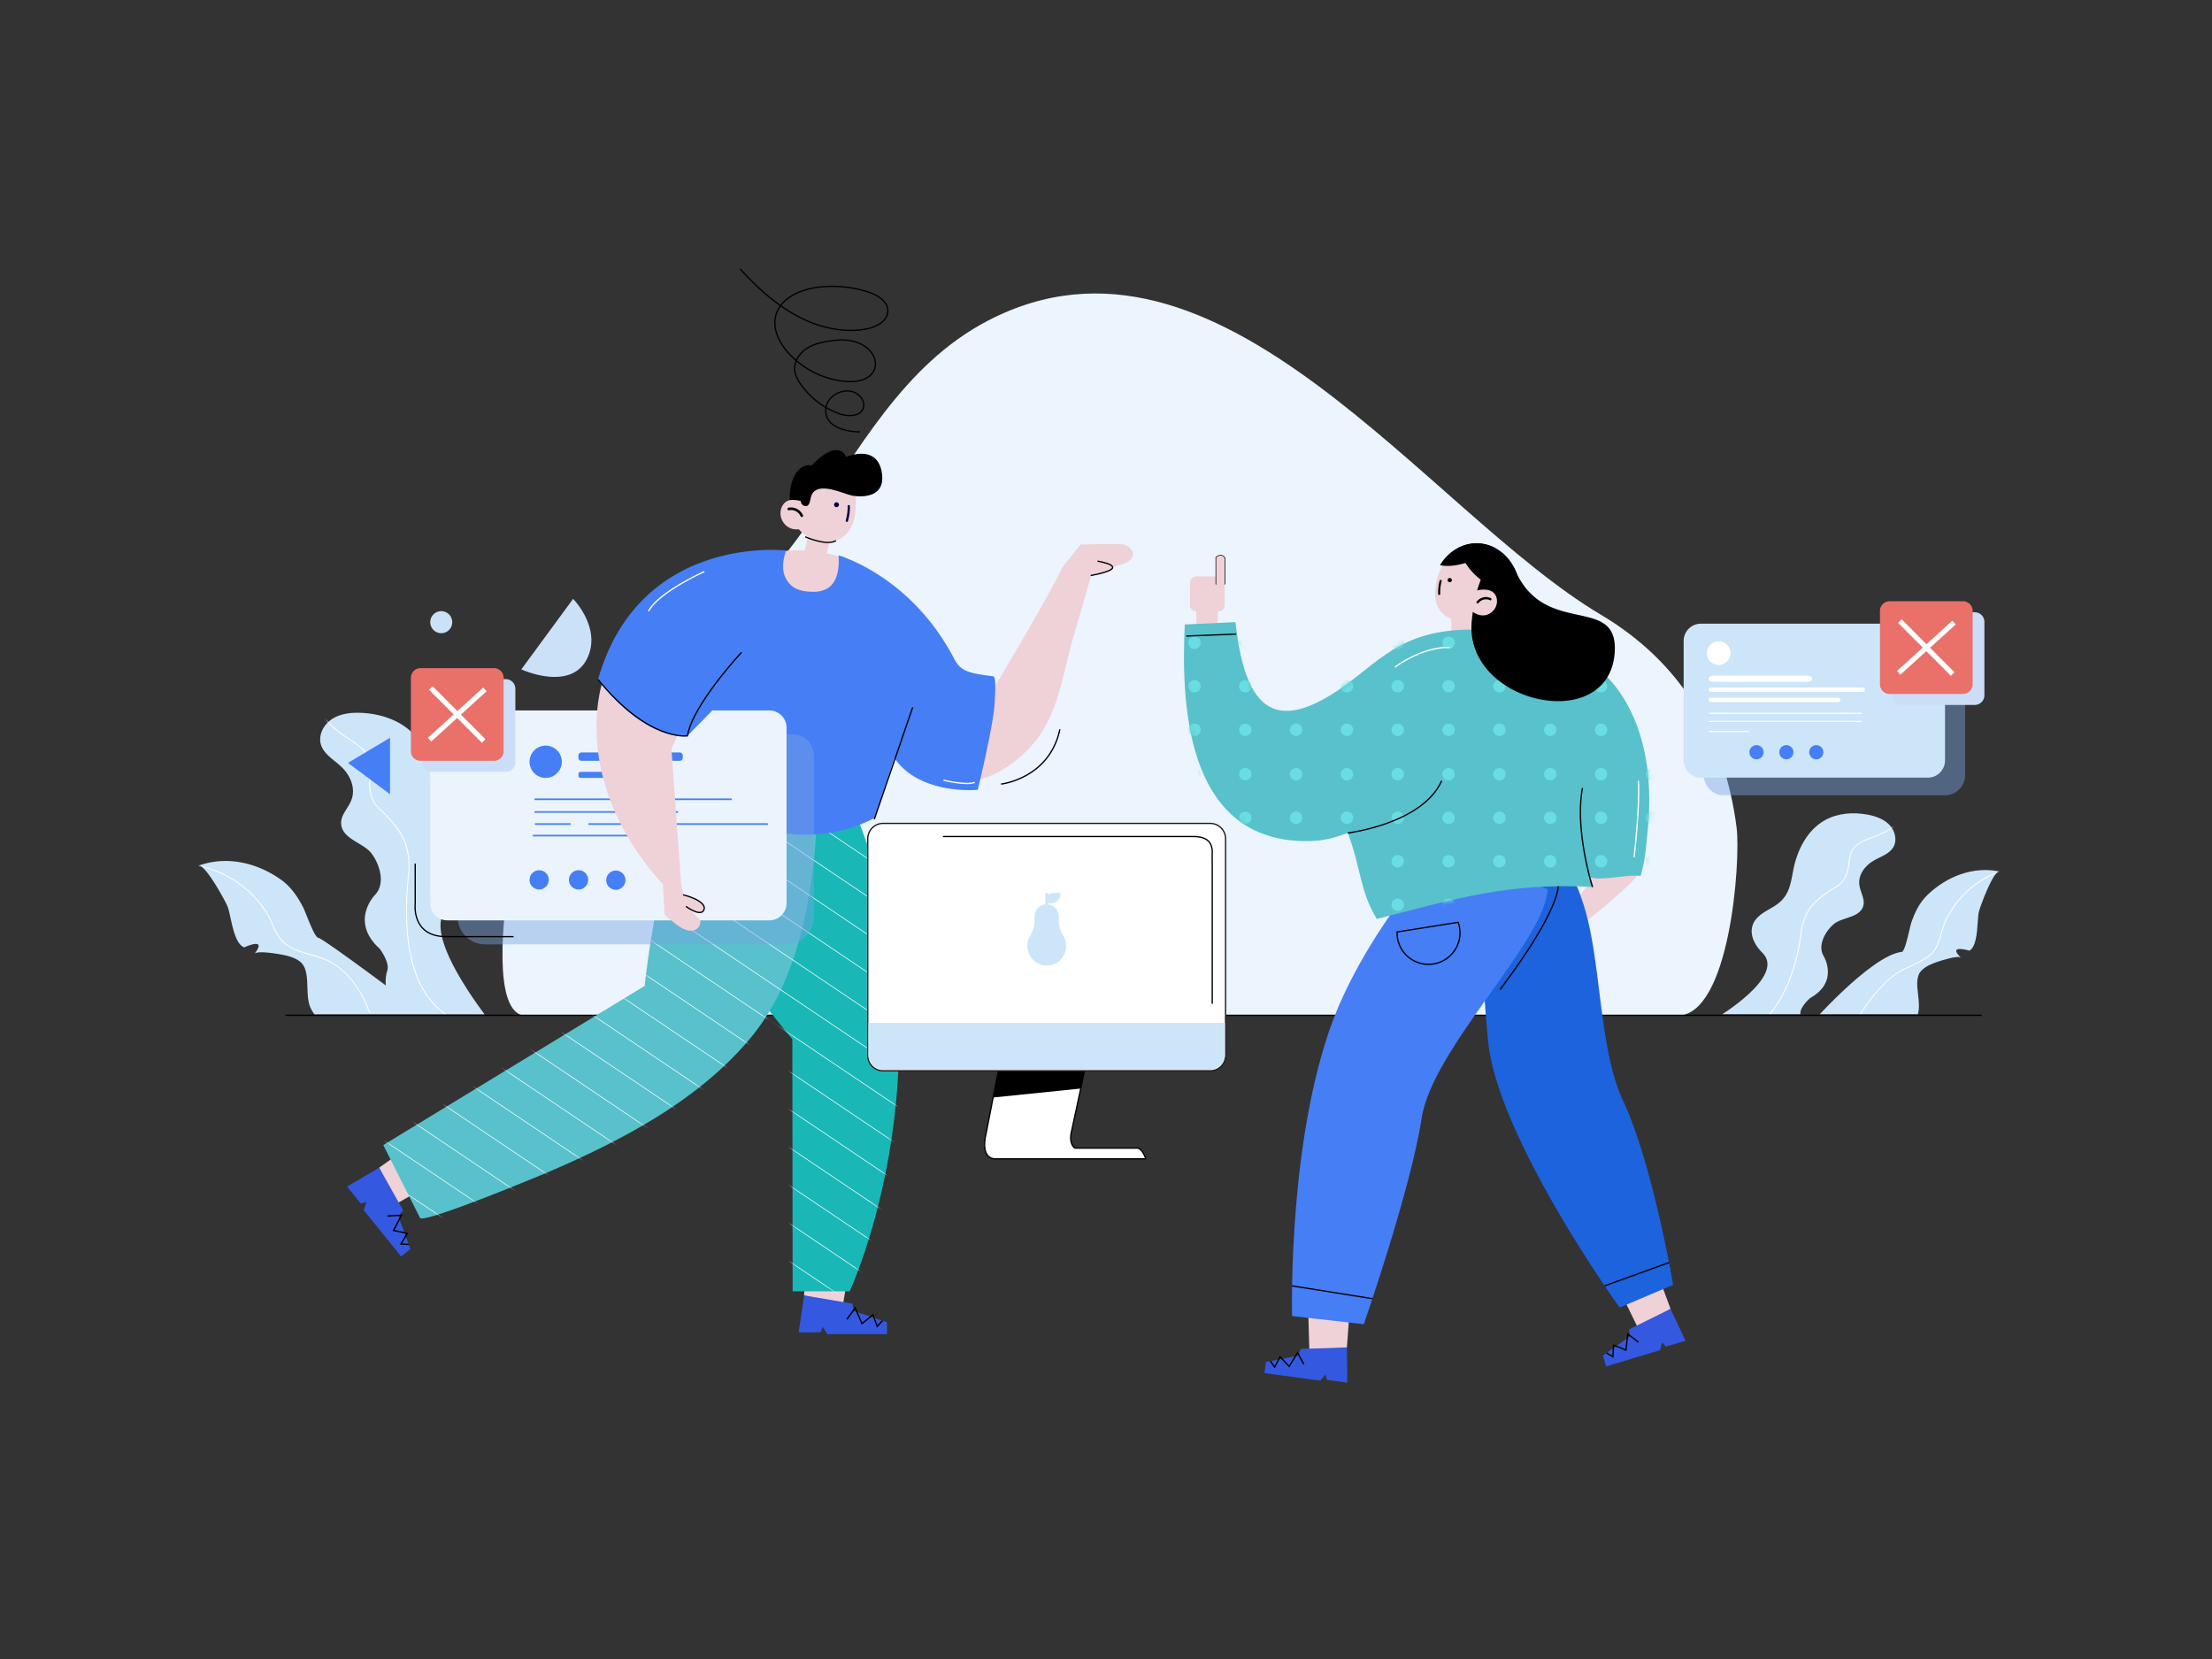 <svg viewBox="0 0 400 300" fill="none" xmlns="http://www.w3.org/2000/svg"><rect x="0" y="0" width="400" height="300" fill="#333333" stroke="none"/><g clip-path="url(#a)"><path d="M95.136 183.674c-6.478-.014-3.813-19.747-3.277-23.254 1.95-12.738 8.978-22.034 18.585-30.475 12.771-11.214 25.474-20.552 35.255-34.651 9.477-13.661 17.643-29.37 33.014-37.342 41.697-21.619 79.223 34.48 110.813 53.232 14.424 8.563 22.402 21.897 24.511 38.52.742 5.85-1.16 33.967-10.751 33.967l-208.15.003Z" fill="#ECF4FD"/><g clip-path="url(#b)"><path fill-rule="evenodd" clip-rule="evenodd" d="M318.68 172.279c4.411 4.253-8.211 11.747-8.211 11.747l8.382 6.42c7.369-1.635 6.712-7.039 6.712-7.039-.162-1.31 1.803-2.948 1.803-2.948 5.239-2.948 2.423-7.533 2.423-7.533-1.21-1.972.355-4.625 1.877-5.868.573-.468 1.381-.734 2.197-1.003 1.352-.446 2.726-.898 3.091-2.288.198-.77-.067-1.531-.334-2.3-.144-.412-.287-.826-.362-1.244-.348-1.937.949-3.663 2.551-4.59.335-.197.693-.373 1.052-.549.993-.488 1.993-.98 2.53-1.917.73-1.276.276-2.985-.757-4.038-1.032-1.053-2.497-1.554-3.942-1.821-2.575-.475-5.354-.28-7.654.991-3.299 1.82-5.126 5.545-5.799 9.242-.501 2.767-.86 4.744-3.337 6.297-.286.18-.583.352-.881.524-1.52.879-3.061 1.772-3.255 3.742-.146 1.545.84 3.138 1.914 4.175Zm25.239-.153c-5.766.654-17.307 13.967-17.307 13.967l8.039 5.833c3.235-.626 11.015-5.181 12.135-8.498.354-1.05.207-2.329.062-3.588-.19-1.643-.375-3.252.564-4.275.759-.83 1.972-1.313 3.015-1.66l.008-.003c.565-.186 3.664-1.206 4.167-.716-2.579-2.503 1.51-1.278 1.51-1.278 1.214-.621 1.391-3.183 1.527-5.143.053-.778.101-1.46.203-1.89.228-.951 2.642-7.512 3.751-7.28-4.799-.986-9.521.883-13 4.193-1.482 1.41-2.32 3.171-2.978 5.08-.069.198-.179.668-.315 1.251-.365 1.57-.921 3.954-1.381 4.007Z" fill="#CDE5F9"/><mask id="c" style="mask-type:alpha" maskUnits="userSpaceOnUse" x="310" y="147" width="52" height="45"><path fill-rule="evenodd" clip-rule="evenodd" d="M318.68 172.279c4.411 4.253-8.211 11.747-8.211 11.747l8.382 6.42c7.369-1.635 6.712-7.039 6.712-7.039-.162-1.31 1.803-2.948 1.803-2.948 5.239-2.948 2.423-7.533 2.423-7.533-1.21-1.972.355-4.625 1.877-5.868.573-.468 1.381-.734 2.197-1.003 1.352-.446 2.726-.898 3.091-2.288.198-.77-.067-1.531-.334-2.3-.144-.412-.287-.826-.362-1.244-.348-1.937.949-3.663 2.551-4.59.335-.197.693-.373 1.052-.549.993-.488 1.993-.98 2.53-1.917.73-1.276.276-2.985-.757-4.038-1.032-1.053-2.497-1.554-3.942-1.821-2.575-.475-5.354-.28-7.654.991-3.299 1.82-5.126 5.545-5.799 9.242-.501 2.767-.86 4.744-3.337 6.297-.286.18-.583.352-.881.524-1.52.879-3.061 1.772-3.255 3.742-.146 1.545.84 3.138 1.914 4.175Zm25.239-.153c-5.766.654-17.307 13.967-17.307 13.967l8.039 5.833c3.235-.626 11.015-5.181 12.135-8.498.354-1.05.207-2.329.062-3.588-.19-1.643-.375-3.252.564-4.275.759-.83 1.972-1.313 3.015-1.66l.008-.003c.565-.186 3.664-1.206 4.167-.716-2.579-2.503 1.51-1.278 1.51-1.278 1.214-.621 1.391-3.183 1.527-5.143.053-.778.101-1.46.203-1.89.228-.951 2.642-7.512 3.751-7.28-4.799-.986-9.521.883-13 4.193-1.482 1.41-2.32 3.171-2.978 5.08-.069.198-.179.668-.315 1.251-.365 1.57-.921 3.954-1.381 4.007Z" fill="#CDE5F9"/></mask><g mask="url(#c)" stroke="#fff" stroke-width=".174" stroke-miterlimit="10"><path d="M344.447 147.074c-1.053 2.046-2.822 3.096-4.87 3.959-1.29.545-2.821.928-3.895 1.879-1.549 1.366-1.092 3.054-1.686 4.87-.331 1.016-.941 1.979-1.855 2.524-3.711 2.196-5.954 4.126-6.494 8.667-.773 6.404-3.943 15.656-10.793 18.402M361.592 157.595a17.335 17.335 0 0 0-9.88 9.161c-.849 1.921-.875 4.15-2.422 5.678-1.547 1.529-3.88 2.155-5.763 3.247-3.461 1.995-8.408 8.48-9.132 12.293"/></g></g><path d="M51.613 183.6h306.74" stroke="#000" stroke-width=".232" stroke-miterlimit="10"/><g clip-path="url(#d)"><path fill-rule="evenodd" clip-rule="evenodd" d="M81.308 164.096c-6.457 3.908 8.155 21.698 8.155 21.698l-13.302.081a17.947 17.947 0 0 1-1.23-.64l-9.464 1.981c-3.64-.174-7.473-1.369-9.234-4.813-.556-1.09-.602-2.511-.648-3.91-.06-1.827-.118-3.617-1.31-4.584-.967-.786-2.37-1.115-3.567-1.326-.621-.109-4.205-.729-4.68-.109 2.419-3.162-1.856-1.16-1.856-1.16-1.426-.488-2.035-3.258-2.5-5.377-.185-.84-.347-1.578-.529-2.031-.406-1.002-4.1-7.779-5.276-7.353 5.084-1.853 10.553-.573 14.888 2.48 1.848 1.303 3.047 3.091 4.077 5.072.108.206.304.696.548 1.302.654 1.631 1.647 4.104 2.154 4.17.592.077 6.775 4.576 12.234 8.62-.138-1.54.247-2.613.247-2.613.554-1.529-1.36-4.031-1.36-4.031-5.496-4.971-.858-9.712-.858-9.712 1.993-2.038.835-5.643-.653-7.561-.563-.724-1.464-1.266-2.374-1.814-1.5-.902-3.022-1.817-3.082-3.583-.031-.979.491-1.818 1.022-2.668.283-.456.57-.915.773-1.4.944-2.234-.141-4.655-1.816-6.214a20.318 20.318 0 0 0-1.108-.943c-1.063-.864-2.128-1.728-2.52-3-.53-1.725.493-3.655 2.01-4.638 1.516-.984 3.418-1.188 5.227-1.114 3.234.132 6.52 1.127 8.937 3.282 3.456 3.08 4.636 8.058 4.435 12.682v.007c-.151 3.457-.258 5.917 2.291 8.466.299.299.613.591.928.885 1.585 1.474 3.19 2.967 2.878 5.377-.246 1.895-1.862 3.54-3.437 4.491Z" fill="#CDE5F9"/><mask id="e" style="mask-type:alpha" maskUnits="userSpaceOnUse" x="35" y="128" width="55" height="60"><path fill-rule="evenodd" clip-rule="evenodd" d="M81.308 164.096c-6.457 3.908 8.155 21.698 8.155 21.698l-13.302.081a17.947 17.947 0 0 1-1.23-.64l-9.464 1.981c-3.64-.174-7.473-1.369-9.234-4.813-.556-1.09-.602-2.511-.648-3.91-.06-1.827-.118-3.617-1.31-4.584-.967-.786-2.37-1.115-3.567-1.326-.621-.109-4.205-.729-4.68-.109 2.419-3.162-1.856-1.16-1.856-1.16-1.426-.488-2.035-3.258-2.5-5.377-.185-.84-.347-1.578-.529-2.031-.406-1.002-4.1-7.779-5.276-7.353 5.084-1.853 10.553-.573 14.888 2.48 1.848 1.303 3.047 3.091 4.077 5.072.108.206.304.696.548 1.302.654 1.631 1.647 4.104 2.154 4.17.592.077 6.775 4.576 12.234 8.62-.138-1.54.247-2.613.247-2.613.554-1.529-1.36-4.031-1.36-4.031-5.496-4.971-.858-9.712-.858-9.712 1.993-2.038.835-5.643-.653-7.561-.563-.724-1.464-1.266-2.374-1.814-1.5-.902-3.022-1.817-3.082-3.583-.031-.979.491-1.818 1.022-2.668.283-.456.57-.915.773-1.4.944-2.234-.141-4.655-1.816-6.214a20.318 20.318 0 0 0-1.108-.943c-1.063-.864-2.128-1.728-2.52-3-.53-1.725.493-3.655 2.01-4.638 1.516-.984 3.418-1.188 5.227-1.114 3.234.132 6.52 1.127 8.937 3.282 3.456 3.08 4.636 8.058 4.435 12.682v.007c-.151 3.457-.258 5.917 2.291 8.466.299.299.613.591.928.885 1.585 1.474 3.19 2.967 2.878 5.377-.246 1.895-1.862 3.54-3.437 4.491Z" fill="#CDE5F9"/></mask><g mask="url(#e)" stroke="#fff" stroke-width=".174" stroke-miterlimit="10"><path d="M57.233 126.8c.707 2.744 2.551 4.488 4.77 6.086 1.392 1.007 3.137 1.891 4.176 3.319 1.489 2.062.48 3.969.696 6.318.123 1.309.591 2.633 1.547 3.537 3.859 3.649 6.03 6.581 5.446 12.186-.822 7.905-.822 19.947 6.672 25.124M35.867 156.553a19.187 19.187 0 0 1 12.292 8.417c1.239 1.962 1.624 4.393 3.565 5.815 1.979 1.452 4.59 1.726 6.824 2.607 4.108 1.624 6.902 5.745 8.313 9.799"/></g></g><path d="M110.435 152.536a7.53 7.53 0 0 1 .232-2.155c.051-.201.368-.129.315.072a7.31 7.31 0 0 0-.232 2.072.16.16 0 0 1-.043.116.16.16 0 0 1-.23.008.162.162 0 0 1-.052-.113" fill="#010344"/><path d="m145.408 234.252.659-10.729 8.141 1.679-1.798 10.885-7.002-1.835Z" fill="#EFD1D8"/><path d="m145.409 234.252-.988 6.676h3.954l.411-.988.825 1.317h10.792v-2.143l-6.014-2.06-.248-1.317-8.732-1.485Z" fill="#3458DF"/><path d="m153.153 238.578 1.484-2.06 1.234 2.844 1.979-1.607.781 2.101.935-1.03" stroke="#000" stroke-width=".232" stroke-miterlimit="10"/><path d="m68.568 211.149 8.762-6.228 3.809 7.39-9.598 5.439-2.973-6.601Z" fill="#EFD1D8"/><path d="m68.567 211.149-5.812 3.426 2.484 3.075 1.03-.299-.508 1.468 6.782 8.396 1.665-1.345-2.176-5.975.87-1.02-4.335-7.726Z" fill="#3458DF"/><path d="m70.068 219.893 2.535-.141-1.435 2.748 2.493.529-1.143 1.93 1.387.079" stroke="#000" stroke-width=".232" stroke-miterlimit="10"/><path d="M146.086 95.155c-2.229 1.183-3.966.403-4.701-1.16-.677-1.461.032-3.644 2.027-3.628.81.028 1.601.25 2.308.647.334.4.624.834.863 1.297.48.951.758 2.19-.497 2.853" fill="#EFD1D8"/><path d="M146.928 97.472c4.407 1.74 7.308-.88 7.735-4.711.188-1.7.232-3.56-.506-5.13-.679-1.443-1.816-2.61-3.339-3.069-3.199-.965-6.662 1.146-7.733 4.713 0 .012 0 .02-.012.035a6.7 6.7 0 0 0 3.855 8.162Z" fill="#EFD1D8"/><path d="M145.207 93.195a2.371 2.371 0 0 0-2.598-1.392c-.292.056-.25.52.044.464a1.905 1.905 0 0 1 2.118 1.08c.123.275.559.115.436-.16" fill="#000"/><path d="m146.595 94.906-1.221 5.331 3.9.893 1.221-5.331-3.9-.893Z" fill="#EFD1D8"/><path d="M151.593 91.564a.437.437 0 1 1 0-.584.415.415 0 0 1 0 .584ZM153.332 94.252a9.387 9.387 0 0 0 .364-2.702c0-.266-.413-.317-.411-.048a8.95 8.95 0 0 1-.348 2.597c-.071.249.323.404.395.153Z" fill="#010344"/><path d="M154.194 89.635c-1.51-.21-6.566-2.897-7.519.143-.232.775-.232 1.775-1.046 1.744a.954.954 0 0 1-.823-.913 5.454 5.454 0 0 0-2.021-.177c0-5.302 2.619-6.659 3.987-6.246 0 0 4.502-5.068 6.249-1.549 0 0 5.603-2.491 6.443 2.853.84 5.344-5.27 4.145-5.27 4.145Z" fill="#000"/><path d="M158.233 106.197c-.378 2.709-5.713 4.217-11.917 3.37-6.204-.846-10.943-3.734-10.574-6.445.369-2.712 5.706-4.22 11.908-3.377 6.202.842 10.945 3.734 10.574 6.445M172.293 124.838l7.714-.893s9.405-15.635 12.163-21.442l3.235-4.04c1.981 0 3.962-.133 5.945-.08.802.023 1.881-.088 2.565.383.543.373 1.16 1.111.928 1.821-.383 1.173-2.345 1.593-3.345 1.855-.582.149-1.173.269-1.765.376-.232.042-2.101.206-2.136.322l-3.479 11.966c-2.087 7.144-2.649 14.517-7.988 20.179-5.221 5.527-12.434 8.171-19.582 4.529-13.831-7.048 5.749-14.96 5.749-14.96" fill="#EFD1D8"/><path d="M123.507 149.906s-3.625 10.027 19.773 38.019l.053 45.592h10.312s20.292-43.511-.308-89.672l-29.83 6.061Z" fill="#1AB7B7"/><path d="m69.31 207.065 6.643 13.162c.578 1.146 21.802-7.686 23.217-8.289 13.269-5.708 27.248-12.989 36.609-24.312 5.189-6.262 8.095-14.028 9.772-21.916a114.617 114.617 0 0 0 1.809-12.017c.253-2.423-.046-8.117 3.56-7.102l-28.398.096s-4.379 17.061-5.938 31.589l-47.273 28.789Z" fill="#58C1CC"/><mask id="f" style="mask-type:alpha" maskUnits="userSpaceOnUse" x="69" y="143" width="94" height="91"><path d="M123.507 149.906s-3.625 10.027 19.773 38.019l.053 45.592h10.312s20.292-43.511-.308-89.672l-29.83 6.061Z" fill="#1AB7B7"/><path d="m69.31 207.065 6.643 13.162c.578 1.146 21.802-7.686 23.217-8.289 13.269-5.708 27.248-12.989 36.609-24.312 5.189-6.262 8.095-14.028 9.772-21.916a114.617 114.617 0 0 0 1.809-12.017c.253-2.423-.046-8.117 3.56-7.102l-28.398.096s-4.379 17.061-5.938 31.589l-47.273 28.789Z" fill="#58C1CC"/></mask><g mask="url(#f)" stroke="#fff" stroke-width=".116" stroke-miterlimit="10"><path d="m118.808 102.166 99.816 67.162M115.628 106.893l99.817 67.162M112.448 111.618l99.817 67.162M109.268 116.342l99.817 67.163M106.091 121.067l99.817 67.162M102.911 125.794l99.817 67.162M99.731 130.518l99.817 67.162M96.551 135.243l99.817 67.162M93.374 139.967l99.817 67.163M90.194 144.692l99.817 67.162M87.014 149.419l99.817 67.162M83.834 154.143l99.816 67.163M80.656 158.868l99.817 67.162M77.477 163.593l99.816 67.162M74.296 168.317l99.817 67.162M71.117 173.044l99.817 67.162M67.94 177.769l99.816 67.162M64.76 182.493l99.816 67.162M61.58 187.218l99.816 67.162M58.4 191.945l99.816 67.159M55.222 196.669l99.816 67.162M52.042 201.394l99.817 67.162"/></g><path d="M147.03 107.014a4.977 4.977 0 0 0 2.551-.582c1.999-1.179 2.215-4.057 2.052-6.005 0 0 13.084 3.66 20.91 18.703 1.222 2.35 2.748 2.603 7.051 3.162.596.076.354 3.066.25 5.102-.169 3.233-2.605 13.782-3.048 15.433 0 0-10.437 1.025-15.059-5.747l-3.558 10.813a26.513 26.513 0 0 1-10.669 2.999c-1.65.112-3.307.076-4.95-.107-4.08-.45-8.271-1.408-12.061-3.263-3.015-1.473-7.071-2.946-9.444-5.36l1.473-10.56c-8.413-1.267-14.381-8.742-14.381-8.742 7.534-26.418 33.984-23.312 33.984-23.312a3.547 3.547 0 0 0-.046.157c-.58 1.946-.961 4.101.807 5.975 1.023 1.088 2.725 1.334 4.149 1.334" fill="#467EF6"/><path d="m165.043 127.902-6.944 20.255M145.611 97.073s3.871 1.714 5.555.696" stroke="#000" stroke-width=".232" stroke-miterlimit="10"/><path opacity=".44" d="M143.352 132.8H87.729a4.961 4.961 0 0 0-3.519 1.46 4.968 4.968 0 0 0-1.452 3.522V165.8a4.974 4.974 0 0 0 4.97 4.973h54.506a4.972 4.972 0 0 0 4.952-4.984v-29.148a3.843 3.843 0 0 0-2.371-3.549 3.84 3.84 0 0 0-1.47-.292" fill="#79A4E2"/><path d="M139.116 166.429H80.9a3.115 3.115 0 0 1-3.115-3.115v-31.731a3.116 3.116 0 0 1 3.115-3.115h58.216a3.116 3.116 0 0 1 3.115 3.115v31.731a3.116 3.116 0 0 1-3.115 3.115Z" fill="#EBF4FD"/><path d="M70.53 133.413v10.205l-7.607-5.666 7.607-4.539Z" fill="#467EF6"/><path d="m94.269 121.05 9.368-12.756s4.921 4.989 2.748 10.321c-2.748 6.747-12.116 2.433-12.116 2.433M81.778 112.515a1.983 1.983 0 0 1-2.372 1.947 1.978 1.978 0 0 1-1.56-1.56 1.986 1.986 0 1 1 3.932-.387Z" fill="#CBE1F8"/><path d="M91.453 139.571H78.17a1.742 1.742 0 0 1-1.74-1.738v-13.285a1.745 1.745 0 0 1 1.74-1.739h13.283a1.742 1.742 0 0 1 1.74 1.739v13.285a1.746 1.746 0 0 1-1.74 1.738Z" fill="#CCDDF8"/><path d="M89.33 137.583H76.045a1.743 1.743 0 0 1-1.74-1.739V122.56a1.743 1.743 0 0 1 1.74-1.739H89.33a1.743 1.743 0 0 1 1.74 1.739v13.284a1.744 1.744 0 0 1-1.74 1.739Z" fill="#EA706A"/><path d="M101.598 137.75a2.916 2.916 0 0 1-1.803 2.698 2.917 2.917 0 0 1-3.182-.633 2.92 2.92 0 1 1 4.985-2.065ZM99.237 159.105a1.738 1.738 0 1 1-3.477 0 1.738 1.738 0 0 1 3.477 0ZM106.365 159.105a1.748 1.748 0 0 1-1.074 1.611 1.744 1.744 0 0 1-1.899-.377 1.733 1.733 0 0 1-.477-.891 1.735 1.735 0 0 1 .74-1.789 1.736 1.736 0 0 1 1.634-.162 1.733 1.733 0 0 1 .943.941c.087.212.133.438.133.667ZM113.102 159.105a1.74 1.74 0 1 1-3.478 0 1.74 1.74 0 0 1 3.478 0ZM112.562 137.583h-7.422a.545.545 0 0 1-.541-.54v-.434a.545.545 0 0 1 .541-.541h7.422a.544.544 0 0 1 .54.541v.434a.544.544 0 0 1-.54.54ZM122.929 137.583h-7.422a.544.544 0 0 1-.54-.54v-.434a.544.544 0 0 1 .54-.541h7.422a.545.545 0 0 1 .541.541v.434a.544.544 0 0 1-.541.54ZM115.69 140.67h-10.692a.389.389 0 0 1-.277-.115.389.389 0 0 1-.115-.277v-.315a.393.393 0 0 1 .392-.392h10.692a.392.392 0 0 1 .392.392v.315a.389.389 0 0 1-.115.277.389.389 0 0 1-.277.115ZM114.87 144.68H96.748a.11.11 0 0 1-.074-.03.104.104 0 0 1-.03-.074v-.084c0-.028.011-.054.03-.074a.104.104 0 0 1 .074-.032h18.122c.028 0 .055.012.074.032.02.019.032.046.032.074v.084a.105.105 0 0 1-.032.074.107.107 0 0 1-.074.03ZM132.233 144.68h-11.159a.092.092 0 0 1-.04-.008.124.124 0 0 1-.034-.022.124.124 0 0 1-.022-.034.092.092 0 0 1-.008-.04v-.084c0-.028.011-.054.03-.074a.105.105 0 0 1 .074-.032h11.159c.028 0 .054.012.074.032.019.02.03.046.03.074v.084a.11.11 0 0 1-.008.04.108.108 0 0 1-.056.056.095.095 0 0 1-.04.008ZM122.521 146.981H96.748a.106.106 0 0 1-.073-.03.107.107 0 0 1-.031-.074v-.084c0-.028.011-.054.03-.074a.104.104 0 0 1 .074-.032h25.773a.11.11 0 0 1 .075.031c.02.02.031.047.032.075v.084a.109.109 0 0 1-.032.074.11.11 0 0 1-.075.03ZM122.226 151.251H96.453a.106.106 0 0 1-.075-.032.108.108 0 0 1-.032-.075v-.083a.11.11 0 0 1 .107-.107h25.773a.11.11 0 0 1 .074.032.11.11 0 0 1 .03.075v.083a.106.106 0 0 1-.104.107ZM103.101 149.164h-6.286a.103.103 0 0 1-.074-.031.103.103 0 0 1-.03-.074v-.083c0-.028.01-.055.03-.075a.108.108 0 0 1 .074-.032h6.286a.11.11 0 0 1 .074.032.11.11 0 0 1 .03.075v.083a.102.102 0 0 1-.031.074.101.101 0 0 1-.073.031ZM138.761 149.164h-32.269a.104.104 0 0 1-.074-.031.102.102 0 0 1-.031-.074v-.083a.107.107 0 0 1 .105-.107h32.269a.111.111 0 0 1 .075.032c.02.02.031.047.032.075v.083a.107.107 0 0 1-.107.105Z" fill="#467EF6"/><path d="M119.881 159.933c-17.254-19.068-10.852-36.916-10.852-36.916l17.187 1.893-4.795 10.484 1.749 24.487.821 3.809s2.526 2.551 2.531 2.551c.259.262.058 1.072-.116 1.313-.849 1.178-2.259.761-3.319.135a11.48 11.48 0 0 1-1.591-1.172c-.388-.329-1.299-.865-1.329-1.391l-.293-5.187" fill="#EFD1D8"/><path d="M108.136 122.86s7.772 10.813 16.177 10.205l10.915-11.154-15.226-9.384-8.874 2.867-2.992 7.466Z" fill="#467EF6"/><path d="M134.106 117.954s-8.849 9.47-9.793 15.113c0 0-7.046 1.067-16.177-10.205" stroke="#000" stroke-width=".232" stroke-miterlimit="10"/><path d="M124.045 163.906s2.943 2.182 3.302.417c0 0 .446-1.391-3.84-2.523" fill="#EFD1D8"/><path d="M124.045 163.906s2.943 2.182 3.302.417c0 0 .446-1.391-3.84-2.523" stroke="#000" stroke-width=".232" stroke-miterlimit="10"/><path d="M170.612 141.083s4.128 1.02 5.661.392M127.362 103.361s-8.264 3.692-10.096 7.169" stroke="#fff" stroke-width=".232" stroke-miterlimit="10"/><path d="M75.081 156.156v7.267s-.723 5.831 5.42 5.949h12.367M181.023 141.786s8.735-.951 10.644-9.913" stroke="#000" stroke-width=".232" stroke-miterlimit="10"/><path d="M198.471 101.477s6.903 1.07-1.238 2.598l1.238-2.598Z" fill="#EFD1D8"/><path d="M198.471 101.477s6.903 1.07-1.238 2.598" stroke="#000" stroke-width=".232" stroke-miterlimit="10"/><path d="M218.84 193.635h-59.13a2.783 2.783 0 0 1-2.783-2.783V151.68a2.783 2.783 0 0 1 2.783-2.783h59.144a2.781 2.781 0 0 1 2.784 2.783v39.172a2.784 2.784 0 0 1-2.784 2.783" fill="#fff"/><path d="M218.84 148.897H159.7a2.783 2.783 0 0 0-2.783 2.783v39.172a2.783 2.783 0 0 0 2.783 2.783h59.14a2.783 2.783 0 0 0 2.783-2.783V151.68a2.783 2.783 0 0 0-2.783-2.783Z" stroke="#221715" stroke-width=".232" stroke-miterlimit="10"/><path d="M157.047 184.963v5.736a2.77 2.77 0 0 0 2.783 2.746h58.913a2.769 2.769 0 0 0 2.783-2.746v-5.736h-64.479Z" fill="#CDE5F9"/><path d="m180.483 193.888-2.192 11.205s-1.178 4.382 1.686 4.465h27.213s-.675-2.106-1.686-1.937h-11.119s-1.097-.589-.675-2.783l2.359-10.952-15.586.002Z" fill="#fff"/><path d="m180.483 193.888-2.192 11.205s-1.178 4.382 1.686 4.465h27.213s-.675-2.106-1.686-1.937h-11.119s-1.097-.589-.675-2.783l2.359-10.952-15.586.002Z" stroke="#000" stroke-width=".232" stroke-miterlimit="10"/><path d="m179.587 198.464 15.846-1.623.636-2.953h-15.587l-.895 4.576Z" fill="#000"/><path opacity=".44" d="M352.541 115.959h-40.796a3.646 3.646 0 0 0-3.646 3.646v20.55a3.65 3.65 0 0 0 3.646 3.658h39.968a3.645 3.645 0 0 0 3.646-3.646v-21.392a2.81 2.81 0 0 0-.826-1.992 2.807 2.807 0 0 0-1.992-.824Z" fill="#79A4E2"/><path d="M348.605 140.624h-41.032a3.107 3.107 0 0 1-2.877-1.923 3.124 3.124 0 0 1-.236-1.192v-21.614c0-.409.081-.814.237-1.192a3.126 3.126 0 0 1 1.685-1.684 3.098 3.098 0 0 1 1.191-.237h41.032a3.104 3.104 0 0 1 2.202.911 3.107 3.107 0 0 1 .913 2.202v21.614a3.114 3.114 0 0 1-3.115 3.115Z" fill="#CDE5F9"/><path d="M312.935 118.1a2.143 2.143 0 1 1-4.287.006 2.143 2.143 0 0 1 4.287-.006Z" fill="#fff"/><path d="M318.91 136.022c0 .253-.074.5-.214.711a1.285 1.285 0 0 1-1.313.545 1.277 1.277 0 0 1-.46-2.317 1.275 1.275 0 0 1 1.987 1.061ZM324.312 136.022c0 .253-.074.5-.214.711a1.286 1.286 0 0 1-1.312.545 1.282 1.282 0 0 1-1.005-1.003 1.271 1.271 0 0 1 .543-1.313 1.273 1.273 0 0 1 1.613.158c.239.239.374.563.375.902ZM329.72 136.022a1.277 1.277 0 0 1-2.531.253 1.278 1.278 0 1 1 2.531-.253Z" fill="#467EF6"/><path d="M326.754 123.284h-16.818c-.524 0-.956-.22-.956-.489v-.132c0-.269.432-.49.956-.49h16.818c.526 0 .958.221.958.49v.132c0 .269-.432.489-.958.489ZM332.33 126.963h-22.874c-.262 0-.476-.16-.476-.355v-.095c0-.197.214-.357.476-.357h22.874c.259 0 .464.16.464.357v.095c0 .195-.216.355-.464.355ZM336.755 125.123h-27.299c-.262 0-.476-.16-.476-.355v-.095c0-.195.214-.355.476-.355h27.299c.262 0 .475.16.475.355v.095c0 .195-.213.355-.475.355ZM336.595 129.099h-27.487c-.07 0-.128-.044-.128-.095v-.035a.115.115 0 0 1 .045-.074.112.112 0 0 1 .083-.024h27.487c.03-.003.06.005.083.024.024.018.04.044.045.074v.025c0 .051-.058.095-.128.095M336.595 130.565h-27.487c-.07 0-.128-.042-.128-.095v-.026c0-.053.058-.095.128-.095h27.487c.07 0 .128.042.128.095v.026c0 .053-.058.095-.128.095ZM316.217 132.385h-7.139a.098.098 0 0 1-.067-.027.097.097 0 0 1-.028-.068v-.025c0-.025.01-.05.028-.067a.095.095 0 0 1 .067-.028h7.142a.09.09 0 0 1 .066.028.1.1 0 0 1 .029.067v.025c0 .025-.01.05-.028.068a.098.098 0 0 1-.067.027" fill="#fff"/><path d="M280.329 122.973s8.225 1.16 9.192-5.622" stroke="#fff" stroke-width=".232" stroke-miterlimit="10"/><path d="M170.514 151.27h45.241c2.137 0 3.519.744 3.456 2.962-.025.848 0 1.704 0 2.551v24.731M133.844 48.612c3.039 3.402 6.564 6.575 10.628 8.695 3.727 1.944 8.053 2.948 12.188 2.185 1.8-.334 3.859-1.41 3.883-3.247.023-1.751-1.83-2.885-3.496-3.43a20.986 20.986 0 0 0-9.428-.826c-3.147.45-6.592 2.06-7.352 5.147-.59 2.393.67 4.882 2.319 6.707a15.957 15.957 0 0 0 10.034 5.103c8.669.911 6.914-8.526-1.87-7.376-1.623.213-3.296.492-4.701 1.343-1.406.851-2.503 2.405-2.343 4.04.088.912.545 1.747 1.065 2.498a14.456 14.456 0 0 0 7.09 5.393c1.563.54 3.816.464 4.272-1.118.263-.928-.303-1.911-1.087-2.463-2.044-1.436-5.393.058-5.692 2.535-.411 3.398 3.597 4.293 6.142 4.295" stroke="#000" stroke-width=".232" stroke-miterlimit="10"/><path d="m78.235 124.097-.643.642 9.548 9.575.644-.642-9.549-9.575Z" fill="#fff"/><path d="m87.386 124.327-10.01 9.09.61.673L87.997 125l-.611-.673Z" fill="#fff"/><path d="M189.546 161.874c.177-.154.384-.269.608-.339.224-.071.46-.094.693-.069h.624a.26.26 0 0 1 .22.082.262.262 0 0 1 .063.226 1.693 1.693 0 0 1-1.044 1.467c-.197.075-.406.11-.617.101h-.424c-.053 0-.137-.042-.144.077-.007.118.03.13.123.143.44.074.845.283 1.16.599a2.249 2.249 0 0 1 .677 1.64c0 .438-.019.879.032 1.317.07.499.209.986.413 1.447.17.402.446.743.601 1.16a3.57 3.57 0 0 1 .014 2.614 3.504 3.504 0 0 1-1.976 2.013 3.085 3.085 0 0 1-2.331.077 3.473 3.473 0 0 1-2.122-1.879 3.501 3.501 0 0 1 .201-3.402 5.018 5.018 0 0 0 .766-2.698 4.508 4.508 0 0 1 .076-1.28 2.155 2.155 0 0 1 1.756-1.624c.1-.021.114-.065.114-.151v-1.577a.75.75 0 0 1 0-.164.25.25 0 0 1 .248-.205.25.25 0 0 1 .248.205 1.8 1.8 0 0 1 .021.22Z" fill="#CDE5F9"/><path d="M220.303 110.576h-3.943c-.307 0-.602-.122-.82-.339a1.163 1.163 0 0 1-.339-.82v-4.027a1.163 1.163 0 0 1 1.159-1.16h3.943a1.16 1.16 0 0 1 1.16 1.16v4.027a1.16 1.16 0 0 1-1.16 1.159Z" fill="#EFD1D8"/><path d="M219.926 105.661v-4.831s.853-.893 1.538.077v4.754" stroke="#000" stroke-width=".232" stroke-miterlimit="10"/><path d="M220.208 109.022h-3.876v5.228h3.876v-5.228ZM243.565 243.653l.747-10.122-7.828.536.297 10.409 6.784-.823Z" fill="#EFD1D8"/><path d="m243.565 243.653.074 6.366-3.699-.503-.258-.977-.939 1.128-10.096-1.371.273-2.004 5.887-1.162.399-1.201 8.359-.276Z" fill="#3458DF"/><path d="m235.769 246.712-1.125-2.115-1.516 2.502-1.647-1.756-.997 1.868-.745-1.081" stroke="#000" stroke-width=".232" stroke-miterlimit="10"/><path d="m302.087 236.683-3.511-9.523-6.903 3.731 4.581 9.352 5.833-3.56Z" fill="#EFD1D8"/><path d="m302.087 236.683 2.707 5.764-3.574 1.073-.642-.781-.388 1.415-9.755 2.931-.582-1.936 4.877-3.496-.134-1.259 7.491-3.711Z" fill="#3458DF"/><path d="m296.261 242.697-1.9-1.461-.345 2.906-2.225-.916-.136 2.113-1.123-.675" stroke="#000" stroke-width=".232" stroke-miterlimit="10"/><path d="M287.009 152.527s3.628 5.478-2.783 10.803l2.426 3.396s9.493-7.278 10.402-9.89l-10.045-4.309Z" fill="#EFD1D8"/><path d="M269.089 188.212c1.702 17.563 23.795 48.23 23.795 48.23l9.671-4.099s-3.664-21.802-9.078-33.369c-4.407-9.395-3.848-25.093-7.095-35.319-.751-2.359-1.558-4.372-2.465-5.884l-3.18-.464-12.919-1.879a292.87 292.87 0 0 0 1.271 32.782" fill="#1D63DD"/><path d="M279.865 160.802c-.443 9.377-20.888 28.804-22.792 41.429-1.905 12.624-10.451 37.228-10.451 37.228l-12.973-1.48s-.958-36.149 9.278-57.956c7.503-15.971 18.249-26.559 18.249-26.559l18.689 7.338Z" fill="#467EF6"/><path d="M265.209 112.091c-4.158.554-6.1-2.32-5.645-5.713.202-1.503.557-3.115 1.535-4.307.893-1.097 2.12-1.856 3.533-1.925 2.957-.144 5.485 2.414 5.645 5.712a5.943 5.943 0 0 1-5.068 6.233Z" fill="#EFD1D8"/><path d="m262.519 109.895-.092 4.848 3.548.068.092-4.849-3.548-.067Z" fill="#EFD1D8"/><path d="M261.831 105.095a.388.388 0 0 0 .596.092.386.386 0 0 0-.483-.597.364.364 0 0 0-.113.505ZM260.069 107.429c-.029-.81.06-1.619.265-2.403.06-.232.424-.183.364.046a7.961 7.961 0 0 0-.257 2.32c0 .232-.365.278-.372.046" fill="#000"/><path d="M296.681 158.402c.821-2.693 1.021-5.629 1.292-8.42.749-7.77.042-15.976-3.88-22.906-3.034-5.362-7.949-9.189-13.715-11.263-1.053-.452-4.36-1.055-5.55-1.208-17.129-2.635-22.398 2.106-29.403 7.668-14.902 11.829-20.262 6.03-22.011-9.77l-9.168.423c-.606 13.139-.302 38.596 21.266 39.172 3.725.099 5.676-.58 8.215-1.462 2.408 6.339 2.15 10.456 5.235 15.54 14.167-3.586 23.628-6.638 39.198-5.782-.77-2.238-1.132-4.066-1.51-6.937 0 .102.369 5.102.983 5.239 2.572.552 6.699-.619 9.046-.299" fill="#58C1CC"/><mask id="g" style="mask-type:alpha" maskUnits="userSpaceOnUse" x="214" y="112" width="85" height="55"><path d="M296.681 158.402c.821-2.693 1.021-5.629 1.292-8.42.749-7.77.042-15.976-3.88-22.906-3.034-5.362-7.949-9.189-13.715-11.263-1.053-.452-4.36-1.055-5.55-1.208-17.129-2.635-22.398 2.106-29.403 7.668-14.902 11.829-20.262 6.03-22.011-9.77l-9.168.423c-.606 13.139-.302 38.596 21.266 39.172 3.725.099 5.676-.58 8.215-1.462 2.408 6.339 2.15 10.456 5.235 15.54 14.167-3.586 23.628-6.638 39.198-5.782-.77-2.238-1.132-4.066-1.51-6.937 0 .102.369 5.102.983 5.239 2.572.552 6.699-.619 9.046-.299" fill="#58C1CC"/></mask><g mask="url(#g)" fill="#69DDE2"><path d="M217.124 116.226a1.128 1.128 0 0 1-.694 1.04 1.13 1.13 0 0 1-1.226-.244 1.132 1.132 0 0 1-.244-1.226 1.123 1.123 0 0 1 2.164.43ZM226.313 116.226a1.124 1.124 0 1 1-2.249.001 1.124 1.124 0 0 1 2.249-.001ZM235.505 116.226a1.121 1.121 0 0 1-.695 1.04 1.129 1.129 0 0 1-1.226-.244 1.121 1.121 0 0 1 .171-1.731 1.124 1.124 0 0 1 1.75.935ZM244.694 116.226a1.128 1.128 0 0 1-.694 1.04 1.13 1.13 0 0 1-1.226-.244 1.132 1.132 0 0 1-.244-1.226 1.126 1.126 0 0 1 2.164.43ZM253.877 116.226a1.121 1.121 0 0 1-.695 1.04 1.129 1.129 0 0 1-1.226-.244 1.123 1.123 0 0 1-.243-1.226 1.123 1.123 0 0 1 2.164.43ZM263.075 116.226a1.12 1.12 0 0 1-.694 1.04 1.13 1.13 0 0 1-1.226-.244 1.132 1.132 0 0 1-.244-1.226 1.126 1.126 0 0 1 2.164.43ZM272.265 116.226a1.121 1.121 0 0 1-.695 1.04 1.129 1.129 0 0 1-1.226-.244 1.123 1.123 0 0 1-.243-1.226 1.123 1.123 0 0 1 2.164.43ZM281.454 116.226a1.128 1.128 0 0 1-.694 1.04 1.13 1.13 0 0 1-1.226-.244 1.132 1.132 0 0 1-.244-1.226 1.126 1.126 0 0 1 2.164.43ZM290.646 116.226a1.121 1.121 0 0 1-.695 1.04 1.13 1.13 0 0 1-1.226-.244 1.132 1.132 0 0 1-.244-1.226 1.132 1.132 0 0 1 1.04-.694 1.124 1.124 0 0 1 1.125 1.124ZM299.835 116.226a1.121 1.121 0 0 1-.695 1.04 1.129 1.129 0 0 1-1.226-.244 1.123 1.123 0 0 1-.243-1.226 1.123 1.123 0 0 1 2.164.43ZM217.124 124.098a1.128 1.128 0 0 1-.694 1.04 1.13 1.13 0 0 1-1.226-.244 1.129 1.129 0 0 1 .17-1.731 1.123 1.123 0 0 1 1.75.935ZM226.313 124.098a1.121 1.121 0 0 1-.695 1.04 1.122 1.122 0 0 1-1.226-.245 1.126 1.126 0 1 1 1.921-.795ZM235.505 124.098a1.121 1.121 0 0 1-.695 1.04 1.129 1.129 0 0 1-1.226-.244 1.12 1.12 0 0 1-.243-1.226 1.123 1.123 0 0 1 2.164.43ZM244.694 124.098a1.128 1.128 0 0 1-.694 1.04 1.13 1.13 0 0 1-1.226-.244 1.129 1.129 0 0 1 .171-1.731 1.118 1.118 0 0 1 1.42.14c.211.211.329.497.329.795ZM253.877 124.098a1.121 1.121 0 0 1-.695 1.04 1.129 1.129 0 0 1-1.226-.244 1.127 1.127 0 0 1 .796-1.921 1.125 1.125 0 0 1 1.125 1.125ZM263.075 124.098a1.12 1.12 0 0 1-.694 1.04 1.13 1.13 0 0 1-1.226-.244 1.129 1.129 0 0 1 .171-1.731 1.121 1.121 0 0 1 1.42.14c.211.211.329.497.329.795ZM272.265 124.098a1.121 1.121 0 0 1-.695 1.04 1.129 1.129 0 0 1-1.226-.244 1.127 1.127 0 0 1 .796-1.921 1.125 1.125 0 0 1 1.125 1.125ZM281.454 124.098a1.128 1.128 0 0 1-.694 1.04 1.13 1.13 0 0 1-1.226-.244 1.129 1.129 0 0 1 .171-1.731 1.12 1.12 0 0 1 1.42.14c.211.211.329.497.329.795ZM290.646 124.098a1.121 1.121 0 0 1-.695 1.04 1.13 1.13 0 0 1-1.226-.244 1.129 1.129 0 0 1 .171-1.731 1.121 1.121 0 0 1 1.42.14c.211.211.33.497.33.795ZM299.835 124.098a1.121 1.121 0 0 1-.695 1.04 1.129 1.129 0 0 1-1.226-.244 1.127 1.127 0 0 1 .796-1.921 1.125 1.125 0 0 1 1.125 1.125ZM217.124 131.97a1.128 1.128 0 0 1-.694 1.04 1.13 1.13 0 0 1-1.226-.244 1.129 1.129 0 0 1 .17-1.731 1.123 1.123 0 0 1 1.75.935ZM226.313 131.97a1.121 1.121 0 0 1-.695 1.04 1.122 1.122 0 0 1-1.226-.245 1.126 1.126 0 1 1 1.921-.795ZM235.505 131.97a1.121 1.121 0 0 1-.695 1.04 1.129 1.129 0 0 1-1.226-.244 1.12 1.12 0 0 1-.243-1.226 1.123 1.123 0 0 1 2.164.43ZM244.694 131.97a1.128 1.128 0 0 1-.694 1.04 1.13 1.13 0 0 1-1.226-.244 1.129 1.129 0 0 1 .171-1.731 1.118 1.118 0 0 1 1.42.14c.211.211.329.497.329.795ZM253.877 131.97a1.121 1.121 0 0 1-.695 1.04 1.129 1.129 0 0 1-1.226-.244 1.127 1.127 0 0 1 .796-1.921 1.125 1.125 0 0 1 1.125 1.125ZM263.075 131.97a1.12 1.12 0 0 1-.694 1.04 1.13 1.13 0 0 1-1.226-.244 1.129 1.129 0 0 1 .171-1.731 1.121 1.121 0 0 1 1.42.14c.211.211.329.497.329.795ZM272.265 131.97a1.121 1.121 0 0 1-.695 1.04 1.129 1.129 0 0 1-1.226-.244 1.127 1.127 0 0 1 .796-1.921 1.125 1.125 0 0 1 1.125 1.125ZM281.454 131.97a1.128 1.128 0 0 1-.694 1.04 1.13 1.13 0 0 1-1.226-.244 1.129 1.129 0 0 1 .171-1.731 1.12 1.12 0 0 1 1.42.14c.211.211.329.497.329.795ZM290.646 131.97a1.121 1.121 0 0 1-.695 1.04 1.13 1.13 0 0 1-1.226-.244 1.129 1.129 0 0 1 .171-1.731 1.121 1.121 0 0 1 1.42.14c.211.211.33.497.33.795ZM299.835 131.97a1.121 1.121 0 0 1-.695 1.04 1.129 1.129 0 0 1-1.226-.244 1.127 1.127 0 0 1 .796-1.921 1.125 1.125 0 0 1 1.125 1.125ZM217.124 140.007a1.128 1.128 0 0 1-.694 1.039 1.122 1.122 0 0 1-1.226-.243 1.129 1.129 0 0 1 .17-1.731 1.123 1.123 0 0 1 1.75.935ZM226.313 140.007a1.121 1.121 0 0 1-.695 1.04 1.122 1.122 0 0 1-1.226-.245 1.13 1.13 0 0 1-.242-1.227 1.123 1.123 0 0 1 2.163.432ZM235.505 140.007a1.121 1.121 0 0 1-.695 1.039 1.12 1.12 0 0 1-1.226-.243 1.12 1.12 0 0 1-.243-1.226 1.118 1.118 0 0 1 1.039-.695 1.115 1.115 0 0 1 .795.33 1.111 1.111 0 0 1 .33.795ZM244.694 140.007a1.128 1.128 0 0 1-.694 1.039 1.122 1.122 0 0 1-1.226-.243 1.129 1.129 0 0 1 .171-1.731 1.118 1.118 0 0 1 1.42.14 1.13 1.13 0 0 1 .329.795ZM253.877 140.007a1.121 1.121 0 0 1-.695 1.039 1.12 1.12 0 0 1-1.226-.243 1.127 1.127 0 0 1 .796-1.921 1.125 1.125 0 0 1 1.125 1.125ZM263.075 140.007a1.12 1.12 0 0 1-.694 1.039 1.121 1.121 0 0 1-1.226-.243 1.129 1.129 0 0 1 .171-1.731 1.121 1.121 0 0 1 1.664.505c.056.136.085.282.085.43ZM272.265 140.007a1.121 1.121 0 0 1-.695 1.039 1.12 1.12 0 0 1-1.226-.243 1.127 1.127 0 0 1 1.226-1.835c.137.056.261.139.365.244a1.111 1.111 0 0 1 .33.795ZM281.454 140.007a1.128 1.128 0 0 1-.694 1.039 1.122 1.122 0 0 1-1.226-.243 1.129 1.129 0 0 1 .171-1.731 1.12 1.12 0 0 1 1.42.14 1.13 1.13 0 0 1 .329.795ZM290.646 140.007a1.121 1.121 0 0 1-.695 1.039 1.121 1.121 0 0 1-1.226-.243 1.129 1.129 0 0 1 .171-1.731 1.121 1.121 0 0 1 1.664.505c.056.136.086.282.086.43ZM299.835 140.007a1.121 1.121 0 0 1-.695 1.039 1.12 1.12 0 0 1-1.226-.243 1.127 1.127 0 0 1 1.226-1.835c.137.056.261.139.365.244a1.111 1.111 0 0 1 .33.795ZM217.124 147.879a1.129 1.129 0 0 1-1.344 1.103 1.128 1.128 0 0 1-.82-1.534 1.12 1.12 0 0 1 1.039-.694 1.126 1.126 0 0 1 1.125 1.125ZM226.313 147.879a1.123 1.123 0 0 1-1.345 1.103 1.13 1.13 0 0 1-.818-1.535 1.126 1.126 0 0 1 2.163.432ZM235.505 147.879a1.123 1.123 0 0 1-1.345 1.103 1.12 1.12 0 0 1-.884-.884 1.122 1.122 0 0 1 .479-1.154 1.121 1.121 0 0 1 1.42.139c.211.211.33.498.33.796ZM244.694 147.879a1.129 1.129 0 0 1-1.344 1.103 1.128 1.128 0 0 1-.82-1.534 1.123 1.123 0 0 1 1.039-.694 1.126 1.126 0 0 1 1.125 1.125ZM253.877 147.879a1.123 1.123 0 0 1-1.345 1.103 1.12 1.12 0 0 1-.883-.884 1.12 1.12 0 0 1 1.103-1.344 1.128 1.128 0 0 1 1.125 1.125ZM263.075 147.879a1.123 1.123 0 0 1-1.92.795 1.128 1.128 0 0 1-.244-1.226 1.123 1.123 0 0 1 1.04-.694 1.126 1.126 0 0 1 1.124 1.125ZM272.265 147.879a1.123 1.123 0 0 1-1.345 1.103 1.12 1.12 0 0 1-.883-.884 1.12 1.12 0 0 1 1.103-1.344 1.128 1.128 0 0 1 1.125 1.125ZM281.454 147.879a1.123 1.123 0 0 1-1.92.795 1.128 1.128 0 0 1-.244-1.226 1.123 1.123 0 0 1 1.039-.694 1.126 1.126 0 0 1 1.125 1.125ZM290.646 147.879a1.123 1.123 0 0 1-1.345 1.103 1.12 1.12 0 0 1-.884-.884 1.13 1.13 0 0 1 .064-.65 1.13 1.13 0 0 1 1.04-.694 1.128 1.128 0 0 1 1.125 1.125ZM299.835 147.879a1.123 1.123 0 0 1-1.345 1.103 1.12 1.12 0 0 1-.883-.884 1.12 1.12 0 0 1 1.103-1.344 1.128 1.128 0 0 1 1.125 1.125ZM217.124 155.751a1.129 1.129 0 0 1-1.344 1.103 1.128 1.128 0 0 1-.82-1.534 1.12 1.12 0 0 1 1.039-.694 1.126 1.126 0 0 1 1.125 1.125ZM226.313 155.751a1.123 1.123 0 0 1-1.345 1.103 1.13 1.13 0 0 1-.818-1.535 1.126 1.126 0 0 1 2.163.432ZM235.505 155.751a1.123 1.123 0 0 1-1.345 1.103 1.12 1.12 0 0 1-.884-.884 1.122 1.122 0 0 1 .479-1.154 1.121 1.121 0 0 1 1.42.139c.211.211.33.498.33.796ZM244.694 155.751a1.129 1.129 0 0 1-1.344 1.103 1.128 1.128 0 0 1-.82-1.534 1.123 1.123 0 0 1 1.039-.694 1.126 1.126 0 0 1 1.125 1.125ZM253.877 155.751a1.123 1.123 0 0 1-1.345 1.103 1.12 1.12 0 0 1-.883-.884 1.12 1.12 0 0 1 1.103-1.344 1.128 1.128 0 0 1 1.125 1.125ZM263.075 155.751a1.123 1.123 0 0 1-1.92.795 1.128 1.128 0 0 1-.244-1.226 1.123 1.123 0 0 1 1.04-.694 1.126 1.126 0 0 1 1.124 1.125ZM272.265 155.751a1.123 1.123 0 0 1-1.345 1.103 1.12 1.12 0 0 1-.883-.884 1.12 1.12 0 0 1 1.103-1.344 1.128 1.128 0 0 1 1.125 1.125ZM281.454 155.751a1.123 1.123 0 0 1-1.92.795 1.128 1.128 0 0 1-.244-1.226 1.123 1.123 0 0 1 1.039-.694 1.126 1.126 0 0 1 1.125 1.125ZM290.646 155.751a1.123 1.123 0 0 1-1.345 1.103 1.12 1.12 0 0 1-.884-.884 1.13 1.13 0 0 1 .064-.65 1.13 1.13 0 0 1 1.04-.694 1.128 1.128 0 0 1 1.125 1.125ZM299.835 155.751a1.123 1.123 0 0 1-1.345 1.103 1.12 1.12 0 0 1-.883-.884 1.12 1.12 0 0 1 1.103-1.344 1.128 1.128 0 0 1 1.125 1.125ZM217.124 163.62a1.128 1.128 0 0 1-.694 1.04 1.13 1.13 0 0 1-1.226-.244 1.132 1.132 0 0 1-.244-1.226 1.123 1.123 0 0 1 2.164.43ZM226.313 163.62a1.124 1.124 0 1 1-2.249.001 1.124 1.124 0 0 1 2.249-.001ZM235.505 163.62a1.121 1.121 0 0 1-.695 1.04 1.129 1.129 0 0 1-1.226-.244 1.122 1.122 0 0 1 .171-1.731 1.128 1.128 0 0 1 1.42.14c.211.211.33.497.33.795ZM244.694 163.62a1.128 1.128 0 0 1-.694 1.04 1.13 1.13 0 0 1-1.226-.244 1.132 1.132 0 0 1-.244-1.226 1.126 1.126 0 0 1 2.164.43ZM253.877 163.62a1.121 1.121 0 0 1-.695 1.04 1.129 1.129 0 0 1-1.226-.244 1.123 1.123 0 0 1-.243-1.226 1.123 1.123 0 0 1 2.164.43ZM263.075 163.62a1.12 1.12 0 0 1-.694 1.04 1.13 1.13 0 0 1-1.226-.244 1.132 1.132 0 0 1-.244-1.226 1.126 1.126 0 0 1 2.164.43ZM272.265 163.62a1.121 1.121 0 0 1-.695 1.04 1.129 1.129 0 0 1-1.226-.244 1.123 1.123 0 0 1-.243-1.226 1.123 1.123 0 0 1 2.164.43ZM281.454 163.62a1.128 1.128 0 0 1-.694 1.04 1.13 1.13 0 0 1-1.226-.244 1.132 1.132 0 0 1-.244-1.226 1.126 1.126 0 0 1 2.164.43ZM290.646 163.62a1.121 1.121 0 0 1-.695 1.04 1.13 1.13 0 0 1-1.226-.244 1.132 1.132 0 0 1-.244-1.226 1.132 1.132 0 0 1 1.04-.694 1.124 1.124 0 0 1 1.125 1.124ZM299.835 163.62a1.121 1.121 0 0 1-.695 1.04 1.129 1.129 0 0 1-1.226-.244 1.123 1.123 0 0 1-.243-1.226 1.123 1.123 0 0 1 2.164.43Z"/></g><path d="m214.519 115.02 9.022-.36" stroke="#000" stroke-width=".232" stroke-miterlimit="10"/><path d="M295.498 154.997s1.081-9.259.772-13.814" stroke="#fff" stroke-width=".232" stroke-miterlimit="10"/><path d="M273.837 102.723c5.196 12.796 18.811 4.566 18.157 15.196-.928 15.171-27.571 9.34-25.838-5.861 1.732-15.201 7.681-9.335 7.681-9.335ZM263.108 102.231a8.323 8.323 0 0 1-2.723-.019c1.501-2.498 4.094-4.098 6.959-3.959a7.176 7.176 0 0 1 3.105.882c-2.229 1.514-4.662 2.699-7.352 3.096" fill="#000"/><path d="M274.765 107.969c-3.428-.594-6.917-2.486-9.097-5.207a12.128 12.128 0 0 1-1.937-3.71 7.208 7.208 0 0 1 3.623-.79c4.356.212 7.698 4.321 7.462 9.181 0 .181-.033.357-.051.535" fill="#000"/><path d="M265.864 110.277c1.665 1.493 3.328 1.197 4.297 0 .896-1.111.754-3.143-.967-3.556a4.476 4.476 0 0 0-2.124.063 6.267 6.267 0 0 0-1.018.928c-.62.714-1.123 1.721-.188 2.562" fill="#EFD1D8"/><path d="M267.042 108.79a2.1 2.1 0 0 1 2.533-.635c.232.111.104.501-.137.389a1.696 1.696 0 0 0-2.055.478c-.162.206-.506-.023-.341-.232Z" fill="#000"/><path d="M243.728 150.636s13.515-1.656 16.977-9.453" stroke="#000" stroke-width=".232" stroke-miterlimit="10"/><path d="M252.254 120.638s4.794-3.688 9.903-3.572" stroke="#fff" stroke-width=".232" stroke-miterlimit="10"/><path d="M287.972 160.398s-3.271-10.342-1.805-17.905M281.763 160.243s.388 4.261-10.509 18.697M259.212 174.31a5.695 5.695 0 0 0 4.734-6.513 6.009 6.009 0 0 0-.263-1.013l-11.049 1.749a5.67 5.67 0 0 0 1.928 4.437 5.673 5.673 0 0 0 4.65 1.34ZM233.626 232.524l14.55 2.32M290.176 232.524l11.638-4.212" stroke="#000" stroke-width=".232" stroke-miterlimit="10"/><path d="M219.926 105.661v-4.831s.853-.893 1.538.077v4.754" fill="#EFD1D8"/><path d="M357.105 127.475h-13.283a1.744 1.744 0 0 1-1.739-1.739v-13.283a1.743 1.743 0 0 1 1.739-1.74h13.283a1.747 1.747 0 0 1 1.74 1.74v13.283a1.746 1.746 0 0 1-1.74 1.739Z" fill="#CCDDF8"/><path d="M354.98 125.49h-13.283a1.747 1.747 0 0 1-1.739-1.74v-13.285a1.743 1.743 0 0 1 1.739-1.74h13.283a1.748 1.748 0 0 1 1.74 1.74v13.283a1.748 1.748 0 0 1-1.74 1.74" fill="#EA706A"/><path d="m343.883 111.994-.643.642 9.548 9.575.643-.642-9.548-9.575Z" fill="#fff"/><path d="m353.05 112.242-10.01 9.09.611.674 10.011-9.09-.612-.674Z" fill="#fff"/></g><defs><clipPath id="a"><path fill="#fff" d="M0 0h400v300H0z"/></clipPath><clipPath id="b"><path fill="#fff" transform="translate(310.488 146.345)" d="M0 0h51.235v37.064H0z"/></clipPath><clipPath id="d"><path fill="#fff" transform="translate(35.78 126.723)" d="M0 0h53.415v56.686H0z"/></clipPath></defs></svg>